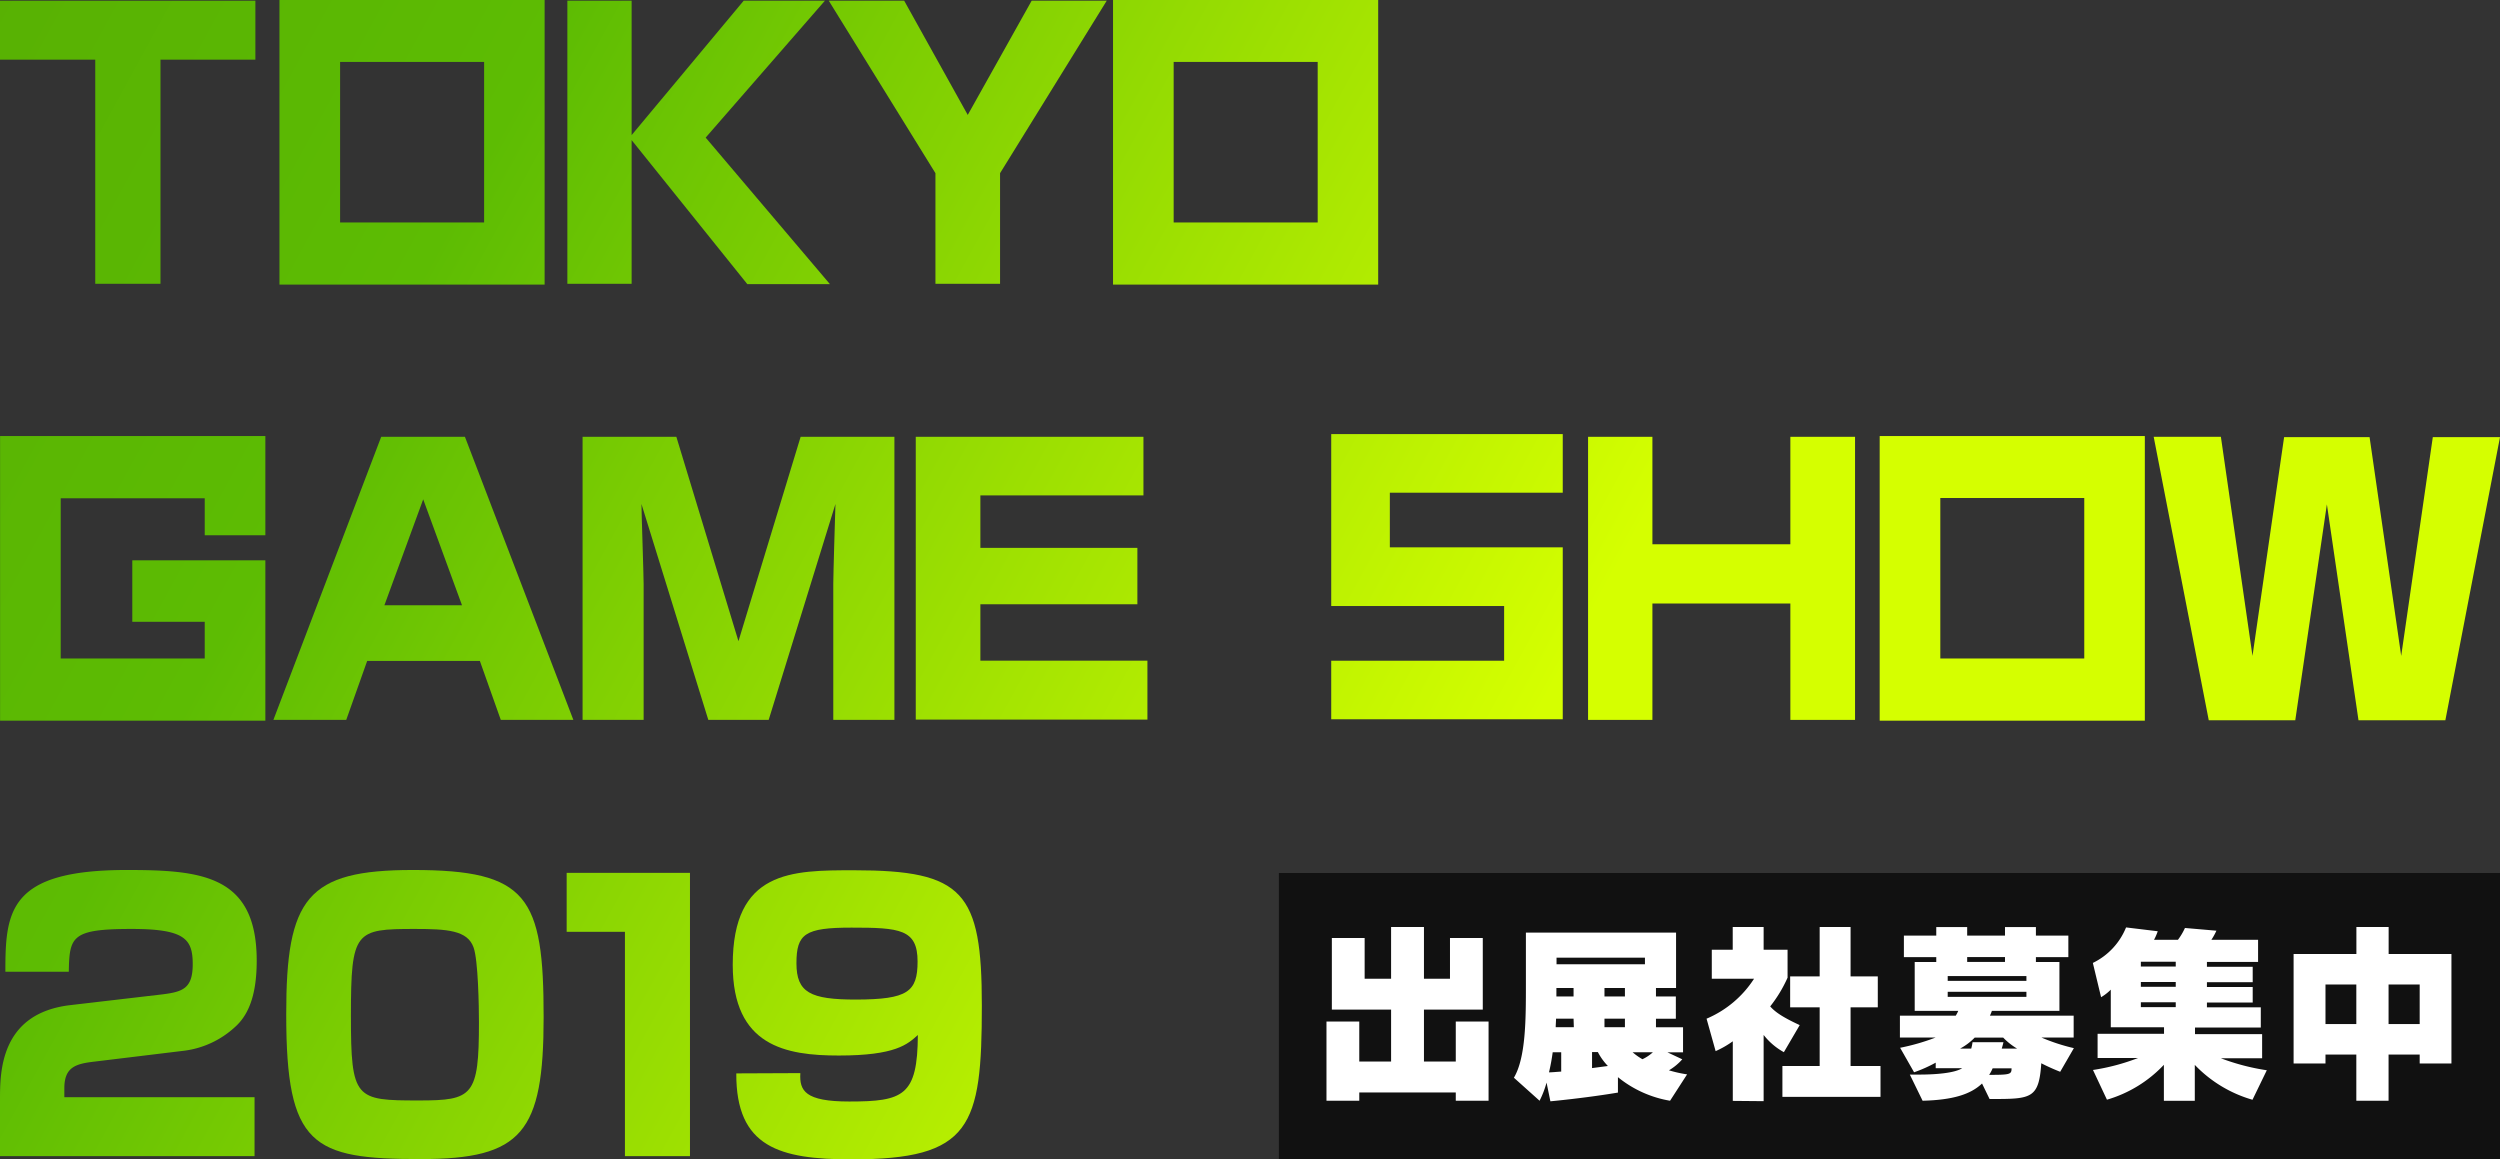 <svg id="レイヤー_1" data-name="レイヤー 1" xmlns="http://www.w3.org/2000/svg" xmlns:xlink="http://www.w3.org/1999/xlink" viewBox="0 0 358.28 166.11"><rect x="0" y="0" width="358.28" height="166.11" fill="#333333" stroke="none"/><defs><style>.cls-1{opacity:0.66;}.cls-2{fill:url(#名称未設定グラデーション_25);}.cls-3{fill:url(#名称未設定グラデーション_25-2);}.cls-4{fill:url(#名称未設定グラデーション_25-3);}.cls-5{fill:url(#名称未設定グラデーション_25-4);}.cls-6{fill:url(#名称未設定グラデーション_25-5);}.cls-7{fill:url(#名称未設定グラデーション_25-6);}.cls-8{fill:url(#名称未設定グラデーション_25-7);}.cls-9{fill:url(#名称未設定グラデーション_25-8);}.cls-10{fill:url(#名称未設定グラデーション_25-9);}.cls-11{fill:url(#名称未設定グラデーション_25-10);}.cls-12{fill:url(#名称未設定グラデーション_25-11);}.cls-13{fill:url(#名称未設定グラデーション_25-12);}.cls-14{fill:url(#名称未設定グラデーション_25-13);}.cls-15{fill:url(#名称未設定グラデーション_25-14);}.cls-16{fill:url(#名称未設定グラデーション_25-15);}.cls-17{fill:url(#名称未設定グラデーション_25-16);}.cls-18{fill:url(#名称未設定グラデーション_25-17);}.cls-19{fill:#fff;}</style><linearGradient id="名称未設定グラデーション_25" x1="-27.81" y1="-8.53" x2="210.19" y2="121.47" gradientUnits="userSpaceOnUse"><stop offset="0" stop-color="#56ad03"/><stop offset="0.37" stop-color="#5dbc03"/><stop offset="1" stop-color="#d5ff00"/></linearGradient><linearGradient id="名称未設定グラデーション_25-2" x1="-10.66" y1="-39.93" x2="227.34" y2="90.07" xlink:href="#名称未設定グラデーション_25"/><linearGradient id="名称未設定グラデーション_25-3" x1="0.04" y1="-59.52" x2="238.04" y2="70.48" xlink:href="#名称未設定グラデーション_25"/><linearGradient id="名称未設定グラデーション_25-4" x1="-20.02" y1="-22.8" x2="217.98" y2="107.2" xlink:href="#名称未設定グラデーション_25"/><linearGradient id="名称未設定グラデーション_25-5" x1="7.43" y1="-73.06" x2="245.43" y2="56.94" xlink:href="#名称未設定グラデーション_25"/><linearGradient id="名称未設定グラデーション_25-6" x1="-47.71" y1="27.91" x2="190.29" y2="157.91" xlink:href="#名称未設定グラデーション_25"/><linearGradient id="名称未設定グラデーション_25-7" x1="-35.56" y1="5.65" x2="202.44" y2="135.65" xlink:href="#名称未設定グラデーション_25"/><linearGradient id="名称未設定グラデーション_25-8" x1="-25.97" y1="-11.9" x2="212.03" y2="118.1" xlink:href="#名称未設定グラデーション_25"/><linearGradient id="名称未設定グラデーション_25-9" x1="-3.18" y1="-53.62" x2="234.82" y2="76.38" xlink:href="#名称未設定グラデーション_25"/><linearGradient id="名称未設定グラデーション_25-10" x1="17.66" y1="-91.77" x2="255.66" y2="38.23" xlink:href="#名称未設定グラデーション_25"/><linearGradient id="名称未設定グラデーション_25-11" x1="6.39" y1="-71.14" x2="244.39" y2="58.86" xlink:href="#名称未設定グラデーション_25"/><linearGradient id="名称未設定グラデーション_25-12" x1="-55.51" y1="42.18" x2="182.49" y2="172.18" xlink:href="#名称未設定グラデーション_25"/><linearGradient id="名称未設定グラデーション_25-13" x1="-12.13" y1="-37.25" x2="225.87" y2="92.75" xlink:href="#名称未設定グラデーション_25"/><linearGradient id="名称未設定グラデーション_25-14" x1="-82.87" y1="92.27" x2="155.13" y2="222.27" xlink:href="#名称未設定グラデーション_25"/><linearGradient id="名称未設定グラデーション_25-15" x1="-72.54" y1="73.36" x2="165.46" y2="203.36" xlink:href="#名称未設定グラデーション_25"/><linearGradient id="名称未設定グラデーション_25-16" x1="-64.52" y1="58.68" x2="173.48" y2="188.68" xlink:href="#名称未設定グラデーション_25"/><linearGradient id="名称未設定グラデーション_25-17" x1="-57.95" y1="46.66" x2="180.05" y2="176.66" xlink:href="#名称未設定グラデーション_25"/></defs><title>top_h1</title><rect class="cls-1" x="183.28" y="125.11" width="175" height="41"/><path class="cls-2" d="M23,8.55V40.67H13.65V8.55H0V.1h36.6V8.55Z"/><path class="cls-3" d="M106.58.1h11.64L101.13,19.72l17.81,21H107.1L90.52,20.08V40.67H81.31V.1h9.21V19.36Z"/><path class="cls-4" d="M129.58.1l9.11,16.37L147.85.1h10.76L143.32,24.82V40.67h-9.26V24.82L118.77.1Z"/><path class="cls-5" d="M40.05,0V40.79h38V0ZM69.38,31.88H48.74v-23H69.38Z"/><path class="cls-6" d="M159.51,0V40.79h38V0Zm29.33,31.88H168.2v-23h20.64Z"/><path class="cls-7" d="M82.17,103.17H71.77l-3-8.45H52.62l-3,8.45H39.18L54.63,62.6h12ZM60.65,71.56,55.09,86.74H66.21Z"/><path class="cls-8" d="M96.93,62.6l8.9,29.29,8.91-29.29h13.44v40.57h-8.76V83.65c0-1.28.26-9.93.31-11.42l-9.57,30.94h-8.65L91.93,72.23c0,1.28.31,10.14.31,11.42v19.52H83.49V62.6Z"/><path class="cls-9" d="M163.87,62.6V71H140.5v7.52H163v8.08H140.5v8.08h23.94v8.45h-33.2V62.6Z"/><path class="cls-10" d="M236.81,62.6V78h19.77V62.6h9.27v40.57h-9.27V86.49H236.81v16.68h-9.22V62.6Z"/><path class="cls-11" d="M318.28,62.6,322.81,94l4.53-31.35h12.25L344.12,94l4.53-31.35h9.63l-7.83,40.57H338l-4.53-30.94-4.53,30.94h-12.4L308.65,62.6Z"/><path class="cls-12" d="M269.38,62.49v40.79h38V62.49ZM298.7,94.37H278.07v-23H298.7Z"/><polygon class="cls-13" points="38.03 76.71 38.03 62.49 0.01 62.49 0.01 103.28 38.03 103.28 38.03 89.11 38.03 80.3 29.34 80.3 18.96 80.3 18.96 89.11 29.34 89.11 29.34 94.37 8.7 94.37 8.7 71.41 29.34 71.41 29.34 76.71 38.03 76.71"/><polygon class="cls-14" points="223.96 70.61 223.96 62.21 190.78 62.21 190.78 66.06 190.78 70.61 190.78 78.44 190.78 84.26 190.78 86.85 215.56 86.85 215.56 94.69 190.78 94.69 190.78 103.08 215.56 103.08 223.96 103.08 223.96 94.69 223.96 86.85 223.96 84.89 223.96 78.44 199.18 78.44 199.18 70.61 223.96 70.61"/><path class="cls-15" d="M13.55,152.14c-2.68.31-4.33.77-4.33,3.82v1.28H36.48v8.45H0V157.6c0-3.91,0-12.36,10.05-13.55l13.19-1.54c3-.37,4.38-.88,4.38-4.33,0-3.61-1.13-5.05-8.76-5.05-8.61,0-8.91,1.08-9,6.13H.77c0-8.66.47-14.58,17.37-14.58,10.72,0,18.65.72,18.65,13,0,5.26-1.34,7.94-3.14,9.53a13.21,13.21,0,0,1-7.58,3.41Z"/><path class="cls-16" d="M59.16,124.68c16.48,0,18.75,3.81,18.75,21.07,0,16.59-3.09,20.36-17.62,20.36-15.56,0-19.27-1.86-19.27-20.72C41,128.7,44,124.68,59.16,124.68Zm-8.87,20.87c0,12,.62,12.16,9.74,12.16,7.73,0,8.61-.62,8.61-11.19,0-2.21-.11-9-.78-10.76-.87-2.43-3.76-2.63-8.4-2.63C50.91,133.13,50.29,133.39,50.29,145.55Z"/><path class="cls-17" d="M98.88,125.09v40.6H89.56V133.54H81.21v-8.45Z"/><path class="cls-18" d="M114.7,153.79c-.15,2.53.67,4.07,7,4.07,7.78,0,9.79-.82,9.84-9.53-1.49,1.34-3.19,2.94-11.33,2.94-7.58,0-15.2-1.34-15.2-13,0-13.55,8.45-13.55,17.36-13.55,15.72,0,18.34,3.09,18.34,19.37,0,17.42-1.54,22.06-18.65,22.06-10.3,0-16.59-1.7-16.54-12.32Zm16.8-16c0-4.64-2.57-4.85-9.48-4.85-6.65,0-7.88.88-7.88,5.1s2,5.21,8.55,5.21C130.11,143.23,131.5,142.14,131.5,137.77Z"/><path class="cls-19" d="M208.63,157.75v-1.19H194.8v1.19h-4.7V146.4h4.7v5.73h4.56v-7.44h-8.49V134.43h4.7v5.83h3.79v-7.41h4.71v7.41h3.73v-5.83h4.7v10.26h-8.43v7.44h4.56V146.4h4.7v11.35Z"/><path class="cls-19" d="M239.34,157.75a16.06,16.06,0,0,1-7.47-3.38v2.21c-4.84.81-9.68,1.25-9.68,1.25l-.55-2.68a13.81,13.81,0,0,1-1,2.6l-3.68-3.3c1.72-2.9,1.72-8.46,1.72-13.36v-7.44h21.52v7.94h-2.88v1.22h2.85V146h-2.85v1.22h3.88v3.59h-2.24l2.13,1a7.89,7.89,0,0,1-1.91,1.58,18.16,18.16,0,0,0,2.6.58Zm-15.6-6.95h-1.22a28.78,28.78,0,0,1-.53,2.88c.42,0,1-.06,1.75-.11Zm1.77-4.81H223c0,.3-.05.91-.05,1.22h2.6Zm0-4.4h-2.46v1.22h2.46Zm10.23-4.34H223.07v.94h12.67Zm-5.31,15.52a8.43,8.43,0,0,1-1.44-2h-.83v2.3Zm2.44-11.18h-2.93v1.22h2.93Zm0,4.4h-2.93v1.22h2.93Zm1.1,4.81a9.07,9.07,0,0,0,1.41,1,6.06,6.06,0,0,0,1.5-1Z"/><path class="cls-19" d="M248.33,157.77v-8.54a13.69,13.69,0,0,1-2.46,1.41l-1.3-4.65a15.07,15.07,0,0,0,6.81-5.73h-6.06v-4.15h3v-3.26h4.43v3.26h3.43v4a19.05,19.05,0,0,1-2.49,4.12c.69.78,1.72,1.52,4.23,2.68l-2.27,3.88a9.45,9.45,0,0,1-2.9-2.47v9.49Zm7.11-.58v-4.42h5.34v-8.41h-4.23v-4.43h4.23v-7.08h4.43v7.08h3.9v4.43h-3.9v8.41h4.29v4.42Z"/><path class="cls-19" d="M295.25,153.6a29.64,29.64,0,0,1-2.71-1.22c-.33,5-1.41,5.12-6.89,5.12h-.52l-1.08-2.22c-1.66,1.58-4.23,2.36-8.52,2.47L273.7,154c.45,0,.89,0,1.36,0,2.41,0,5.06-.22,6.14-.91h-3.79v-.8a19.92,19.92,0,0,1-3.1,1.38l-2-3.51a31,31,0,0,0,5.09-1.47h-5.12v-3.13h8a4.56,4.56,0,0,0,.36-.69H274.4v-7h3.09v-.7h-4.64v-3.09h4.64v-1.22h4.43v1.22h5.42v-1.22h4.43v1.22h4.65v3.09h-4.65v.7h3.37v7h-9.68a6.65,6.65,0,0,1-.28.69h12v3.13h-4.62a27.29,27.29,0,0,0,4.65,1.52Zm-4.84-13.72H279.13v.69h11.28Zm0,2.26H279.13v.72h11.28Zm-1.33,8.14a9.36,9.36,0,0,1-2-1.58H283a8.58,8.58,0,0,1-2.1,1.58h1.6a7.08,7.08,0,0,0,.19-.92h4.43c-.08.34-.17.67-.25.92Zm-1.74-13.12h-5.42v.7h5.42Zm-1.77,15.94a5.65,5.65,0,0,1-.5.94c3.05,0,3.21-.08,3.21-.94Z"/><path class="cls-19" d="M322.81,157.61a18.51,18.51,0,0,1-8.27-5v5.15h-4.43V152.6a18.2,18.2,0,0,1-8.16,5l-2-4.26a30.39,30.39,0,0,0,6.47-1.72h-5.81v-3.46h9.52v-.94h-7.63v-5.39a6.72,6.72,0,0,1-1.39,1.08L299.93,138a9.7,9.7,0,0,0,4.76-5.09l4.54.55a7.77,7.77,0,0,1-.53,1.22h3.43a9.12,9.12,0,0,0,1-1.69l4.51.39a9,9,0,0,1-.72,1.3h6.69v3.18h-7.33v.69h6.56v2.21h-6.56v.69h6.56v2.22h-6.56v.69H324v2.9h-9.43v.94h9.62v3.46h-5.92a31.82,31.82,0,0,0,6.59,1.72Zm-11-19.78h-5v.69h5Zm0,2.9h-5v.69h5Zm0,2.91h-5v.69h5Z"/><path class="cls-19" d="M346.77,152.41v-1.28h-4.46v6.62h-4.62v-6.62h-4.42v1.28H328.7V136.72h9v-3.87h4.62v3.87h9v15.69Zm-9.08-11.32h-4.42v5.67h4.42Zm9.08,0h-4.46v5.67h4.46Z"/></svg>